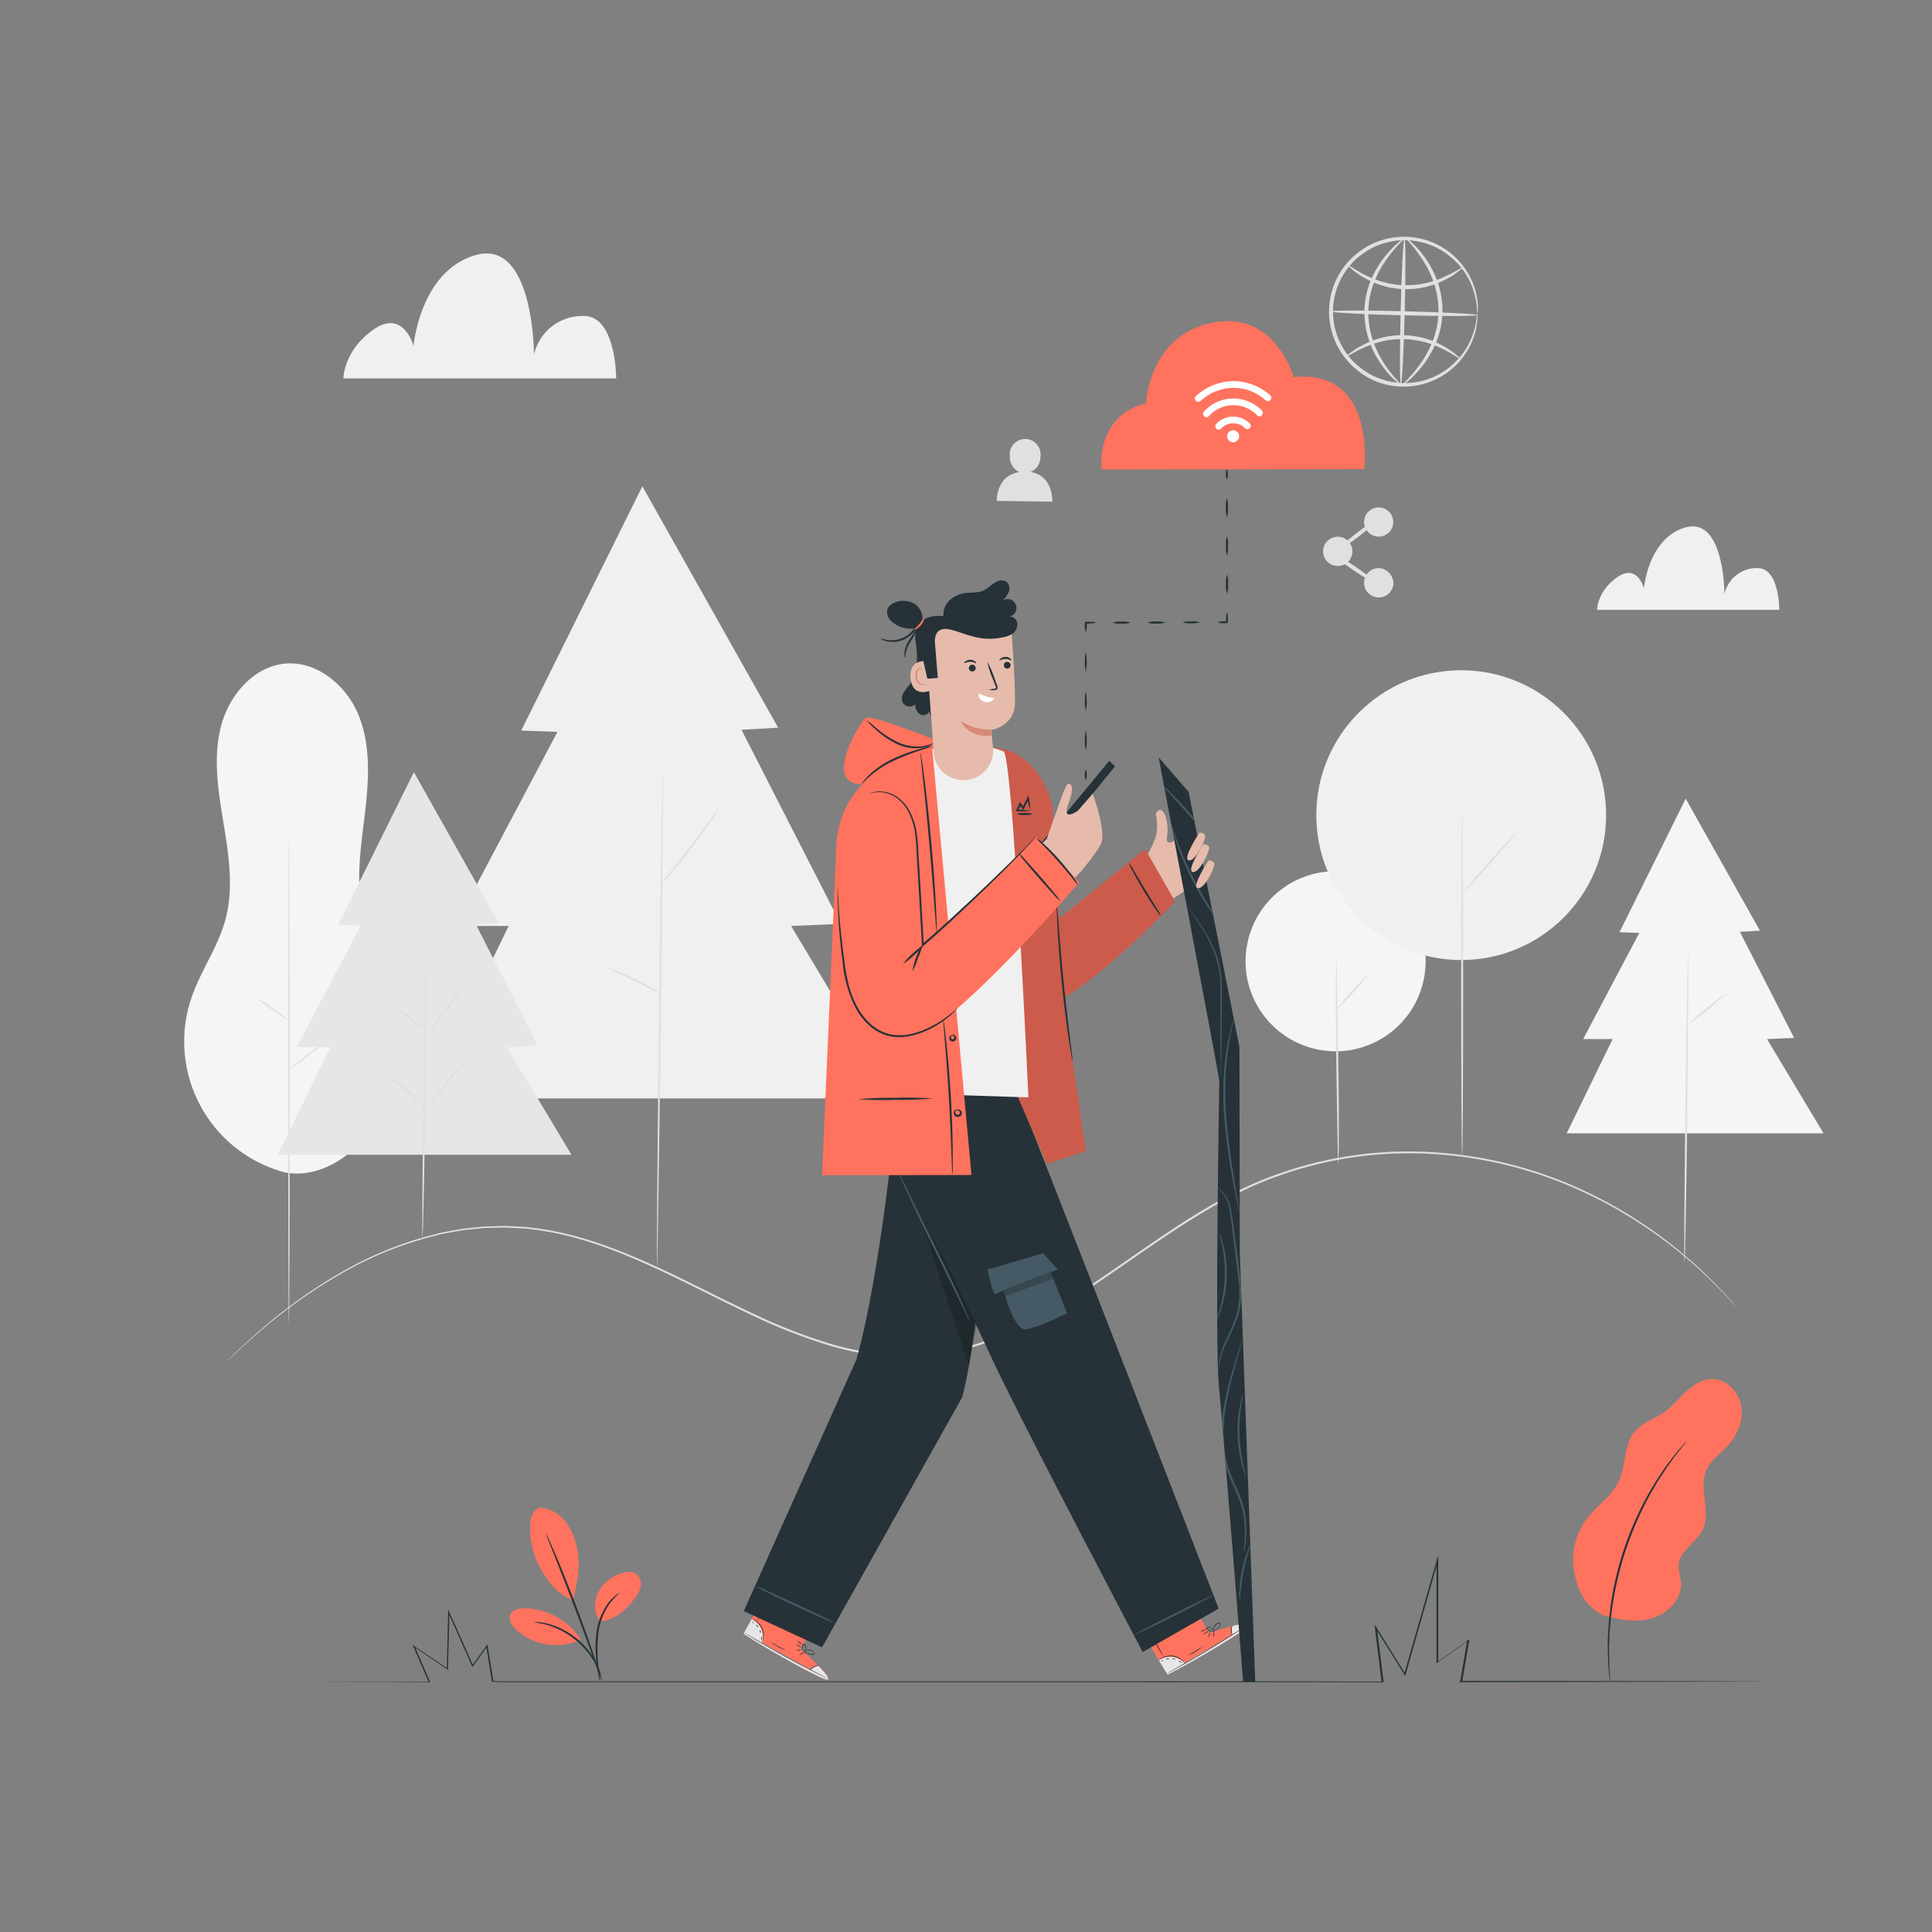 <svg xmlns="http://www.w3.org/2000/svg" xmlns:xlink="http://www.w3.org/1999/xlink" viewBox="0 0 500 500"><rect x="0" y="0" width="500" height="500" fill="#808080" stroke="none"/><defs><clipPath id="freepik--clip-path--inject-8"><path d="M299.85,196s15.69,82.8,15.7,83.6-1.2,68.51-.09,79.34,6.13,76.3,6.13,76.3h3.26l-4-111.4L320.77,271l-13.16-66.06Z" style="fill:none"></path></clipPath></defs><g id="freepik--background-complete--inject-8"><path d="M73.29,303.3a35.06,35.06,0,0,1-23.8-44.92c2.36-7,6.89-13.19,8.83-20.32,2.21-8.1.9-16.7-.47-25s-2.75-16.85-.68-25,8.58-15.78,17-16.35C81.9,171.2,89.07,177,92.32,184s3.26,15.2,2.5,23-2.23,15.49-1.77,23.26c.94,15.74,9.76,30.55,8.72,46.28-.54,8.19-3.71,13.43-9.13,19.59-4.68,5.32-12.46,8.81-19.35,7.18" style="fill:#f5f5f5"></path><path d="M74.78,342.46c-.12,0-.21-28.4-.21-63.43s.09-63.44.21-63.44S75,244,75,279,74.9,342.46,74.78,342.46Z" style="fill:#e0e0e0"></path><path d="M88.88,265.89c.07.09-3,2.62-6.88,5.64s-7.06,5.39-7.13,5.3,3-2.62,6.87-5.64S88.8,265.8,88.88,265.89Z" style="fill:#e0e0e0"></path><path d="M74.79,264.06a31.88,31.88,0,0,1-4.33-2.73,30.08,30.08,0,0,1-4.09-3.09A31.41,31.41,0,0,1,70.7,261,30.55,30.55,0,0,1,74.79,264.06Z" style="fill:#e0e0e0"></path><circle cx="345.66" cy="248.79" r="23.3" transform="translate(24.11 528.04) rotate(-76.72)" style="fill:#f5f5f5"></circle><path d="M346.27,301a2.19,2.19,0,0,1,0-.53c0-.41,0-.91-.05-1.52,0-1.4-.06-3.3-.1-5.61-.07-4.8-.18-11.31-.29-18.5s-.16-13.77-.13-18.5c0-2.37,0-4.29.06-5.61,0-.61,0-1.12.05-1.52a2.34,2.34,0,0,1,.05-.54,1.8,1.8,0,0,1,.05.54c0,.4,0,.91.05,1.52,0,1.4.06,3.3.1,5.61.08,4.8.18,11.31.29,18.5s.17,13.76.14,18.5c0,2.37,0,4.28-.07,5.61,0,.61,0,1.11-.05,1.52A1.69,1.69,0,0,1,346.27,301Z" style="fill:#e0e0e0"></path><path d="M354.58,251.63a79.72,79.72,0,0,1-8.63,9.61,79.72,79.72,0,0,1,8.63-9.61Z" style="fill:#e0e0e0"></path><polygon points="436.26 206.7 419.13 241.25 424.24 241.45 409.73 268.91 417.35 268.91 405.46 293.3 471.93 293.3 457.3 268.91 464.31 268.6 450.28 241.16 455.47 240.85 436.26 206.7" style="fill:#f5f5f5"></polygon><path d="M436.91,246.66c.14,0,0,17.94-.22,40.06s-.6,40.07-.74,40.07-.05-17.94.22-40.07S436.76,246.66,436.91,246.66Z" style="fill:#e0e0e0"></path><path d="M446.79,257a81.43,81.43,0,0,1-10.07,8.35A83.87,83.87,0,0,1,446.79,257Z" style="fill:#e0e0e0"></path><polygon points="166.24 125.85 134.9 189.06 144.26 189.41 117.71 239.64 131.65 239.64 109.9 284.27 231.5 284.27 204.73 239.64 217.56 239.09 191.9 188.88 201.38 188.32 166.24 125.85" style="fill:#f0f0f0"></polygon><path d="M171.54,199.17c.14,0-.09,28.87-.51,64.47s-.89,64.46-1,64.46.08-28.86.51-64.47S171.39,199.17,171.54,199.17Z" style="fill:#e0e0e0"></path><path d="M170.9,257.08a11.32,11.32,0,0,1-2-.9l-4.81-2.38-4.83-2.33a10.94,10.94,0,0,1-2-1.05,8.8,8.8,0,0,1,2.11.71c1.28.52,3,1.28,4.91,2.2s3.57,1.83,4.76,2.52A8.57,8.57,0,0,1,170.9,257.08Z" style="fill:#e0e0e0"></path><path d="M185.92,209.44a3.26,3.26,0,0,1-.46.85c-.32.52-.81,1.27-1.43,2.18-1.23,1.82-3,4.3-5.06,7s-4,5-5.45,6.67c-.72.83-1.32,1.49-1.75,1.93s-.67.69-.7.66a28.16,28.16,0,0,1,2.17-2.83c1.37-1.72,3.27-4.09,5.32-6.75s3.86-5.09,5.17-6.85A27.25,27.25,0,0,1,185.92,209.44Z" style="fill:#e0e0e0"></path><circle cx="378.16" cy="210.96" r="37.5" style="fill:#f0f0f0"></circle><path d="M378.41,299.14c-.15,0-.26-19.8-.26-44.21s.11-44.22.26-44.22.26,19.79.26,44.22S378.55,299.14,378.41,299.14Z" style="fill:#e0e0e0"></path><path d="M392.53,215.53c.11.09-2.92,3.64-6.76,7.91s-7,7.66-7.14,7.57a103.12,103.12,0,0,1,6.76-7.92A101,101,0,0,1,392.53,215.53Z" style="fill:#e0e0e0"></path><polygon points="107.11 199.83 87.52 239.34 93.37 239.56 76.78 270.96 85.49 270.96 71.9 298.85 147.9 298.85 131.17 270.96 139.18 270.61 123.15 239.23 129.07 238.88 107.11 199.83" style="fill:#e6e6e6"></polygon><path d="M110.42,245.66c.14,0,0,16.74-.29,37.37s-.66,37.36-.8,37.36,0-16.73.28-37.37S110.28,245.66,110.42,245.66Z" style="fill:#e0e0e0"></path><path d="M119.74,255.82a53.52,53.52,0,0,1-4.32,6,52.23,52.23,0,0,1-4.73,5.71,53.07,53.07,0,0,1,4.32-6A51.33,51.33,0,0,1,119.74,255.82Z" style="fill:#e0e0e0"></path><path d="M110.24,266.71a27.58,27.58,0,0,1-4.35-3.06,26.41,26.41,0,0,1-4-3.47,27.78,27.78,0,0,1,4.34,3.06A27.46,27.46,0,0,1,110.24,266.71Z" style="fill:#e0e0e0"></path><path d="M109.72,286.09a59.06,59.06,0,0,1-4.86-3.9c-2.66-2.17-4.88-3.85-4.8-4a26.35,26.35,0,0,1,5.13,3.57A27.17,27.17,0,0,1,109.72,286.09Z" style="fill:#e0e0e0"></path><path d="M120.55,274.11a60.28,60.28,0,0,1-4.74,6.3,58.21,58.21,0,0,1-5.14,6,60.28,60.28,0,0,1,4.74-6.3A58.08,58.08,0,0,1,120.55,274.11Z" style="fill:#e0e0e0"></path><path d="M266.7,122.16a4.22,4.22,0,0,0,2.55-3.87,4,4,0,1,0-7.9-.11,4.21,4.21,0,0,0,2.48,4c-6.08.86-5.86,7.46-5.86,7.46l14.36.19S272.72,123.12,266.7,122.16Z" style="fill:#e0e0e0"></path><path d="M350,142.67a3.79,3.79,0,1,1-3.79-3.77A3.79,3.79,0,0,1,350,142.67Z" style="fill:#e0e0e0"></path><circle cx="356.8" cy="135.1" r="3.78" style="fill:#e0e0e0"></circle><path d="M360.61,151.13a3.8,3.8,0,1,1-3.79-4.11A4,4,0,0,1,360.61,151.13Z" style="fill:#e0e0e0"></path><path d="M355.71,150.65c-.16.24-2.68-1.19-5.62-3.19s-5.2-3.82-5-4.06,2.67,1.2,5.62,3.2S355.87,150.41,355.71,150.65Z" style="fill:#e0e0e0"></path><path d="M356,134.83c.18.23-1.77,2-4.34,4s-4.8,3.43-5,3.2,1.76-2,4.33-4S355.84,134.61,356,134.83Z" style="fill:#e0e0e0"></path><path d="M382.37,81.11a4.71,4.71,0,0,1-.14-1.21,9.83,9.83,0,0,0-.16-1.44,14.72,14.72,0,0,0-.38-1.95,18.42,18.42,0,0,0-2-5A18.68,18.68,0,0,0,375,66.16a18.39,18.39,0,0,0-7.74-3.61,18.58,18.58,0,0,0-9.72.61,17,17,0,0,0-4.72,2.41,19.29,19.29,0,0,0-2.14,1.73,21.74,21.74,0,0,0-1.85,2.09,18.39,18.39,0,0,0-.53,21.79,20.61,20.61,0,0,0,1.75,2.18,19.59,19.59,0,0,0,2.05,1.83,17,17,0,0,0,4.6,2.64,18.5,18.5,0,0,0,17.58-2.15,18.84,18.84,0,0,0,4.91-5.12,18.29,18.29,0,0,0,2.26-4.9,15.6,15.6,0,0,0,.47-1.92,11.06,11.06,0,0,0,.23-1.44,4.68,4.68,0,0,1,.2-1.19,5.55,5.55,0,0,1,0,1.21,8.6,8.6,0,0,1-.13,1.47,13.74,13.74,0,0,1-.39,2,17.91,17.91,0,0,1-2.16,5.1,19.16,19.16,0,0,1-13.16,8.89,19.28,19.28,0,0,1-10.17-1A18.41,18.41,0,0,1,351.5,96a22.83,22.83,0,0,1-2.16-1.92,22,22,0,0,1-1.86-2.3,19.33,19.33,0,0,1,.56-23,20.73,20.73,0,0,1,2-2.2,21.33,21.33,0,0,1,2.25-1.82,18.25,18.25,0,0,1,5-2.5,19.36,19.36,0,0,1,10.21-.54,19.17,19.17,0,0,1,12.72,9.52,17.75,17.75,0,0,1,1.9,5.19,13,13,0,0,1,.3,2,8.68,8.68,0,0,1,.06,1.47A5.77,5.77,0,0,1,382.37,81.11Z" style="fill:#e0e0e0"></path><path d="M378.58,69.27c0,.06-.3.36-1,.85L376.4,71c-.24.17-.5.35-.78.53l-.93.49a21.4,21.4,0,0,1-11.14,2.8l-1.68-.07-1.62-.25c-.27,0-.53-.08-.79-.14l-.75-.2c-.5-.14-1-.25-1.46-.4a24.72,24.72,0,0,1-4.73-2.18c-2.53-1.53-3.77-2.93-3.67-3s1.48,1,4,2.38a28.63,28.63,0,0,0,4.65,1.9c.45.13.92.23,1.4.36l.73.18.75.11,1.55.23,1.6.06a23,23,0,0,0,10.79-2.42l.94-.41c.29-.15.55-.31.8-.45l1.29-.71C378.11,69.4,378.53,69.21,378.58,69.27Z" style="fill:#e0e0e0"></path><path d="M348.27,92.3s.3-.35,1-.84l1.22-.88c.24-.16.49-.35.77-.53l.94-.48a21.36,21.36,0,0,1,11.13-2.81l1.69.08,1.62.25.78.13.76.2c.5.14,1,.26,1.46.41A24.62,24.62,0,0,1,374.32,90c2.54,1.54,3.78,2.94,3.68,3s-1.48-1.06-4-2.38a28.59,28.59,0,0,0-4.65-1.91c-.45-.13-.93-.23-1.41-.35l-.72-.18-.76-.11-1.54-.23-1.61-.07a23.1,23.1,0,0,0-10.78,2.42l-.95.41c-.28.15-.55.32-.8.45l-1.29.72C348.73,92.18,348.31,92.36,348.27,92.3Z" style="fill:#e0e0e0"></path><path d="M382.35,81.55c0,.28-8.49.31-19,.06s-18.93-.7-18.92-1,8.49-.32,18.95-.06S382.36,81.26,382.35,81.55Z" style="fill:#e0e0e0"></path><path d="M362.54,99.57c-.29,0-.31-8.49-.06-18.95s.69-18.92,1-18.92.32,8.49.06,19S362.83,99.58,362.54,99.57Z" style="fill:#e0e0e0"></path><path d="M362.54,99.54c-.07.11-2.16-1.3-4.56-4.51a25.34,25.34,0,0,1-3.39-6.15,22.87,22.87,0,0,1-1.47-8.48A21.92,21.92,0,0,1,355,72a25.91,25.91,0,0,1,3.7-5.95c2.55-3.09,4.65-4.45,4.72-4.34s-1.8,1.67-4.14,4.79a28.15,28.15,0,0,0-3.4,5.89,21.74,21.74,0,0,0-1.75,8,23.16,23.16,0,0,0,1.32,8.13,27.35,27.35,0,0,0,3.09,6.06C360.77,97.83,362.65,99.43,362.54,99.54Z" style="fill:#e0e0e0"></path><path d="M363.89,61.71c.07-.11,2.15,1.3,4.56,4.51a25.6,25.6,0,0,1,3.39,6.14,22.76,22.76,0,0,1,1.46,8.49,21.64,21.64,0,0,1-1.91,8.4,26.34,26.34,0,0,1-3.7,6c-2.55,3.08-4.65,4.45-4.72,4.34s1.8-1.67,4.14-4.79a28.15,28.15,0,0,0,3.4-5.89,21.79,21.79,0,0,0,1.75-8,23.21,23.21,0,0,0-1.32-8.14,27,27,0,0,0-3.09-6C365.66,63.41,363.78,61.82,363.89,61.71Z" style="fill:#e0e0e0"></path><path d="M413.32,157.83h47.17s0-10.8-5.57-10.8a8.56,8.56,0,0,0-8.64,6.69s0-20.15-10.14-17.2c-9.6,2.8-10.69,15.7-10.69,15.7s-1.72-6.48-6.92-2.83S413.32,157.83,413.32,157.83Z" style="fill:#f0f0f0"></path><path d="M88.88,97.94h70.59s0-16.16-8.33-16.16a12.84,12.84,0,0,0-12.95,10s0-30.16-15.17-25.74c-14.37,4.19-16,23.5-16,23.5s-2.58-9.71-10.37-4.24S88.88,97.94,88.88,97.94Z" style="fill:#f0f0f0"></path><path d="M449.44,338.31s-.27-.27-.77-.81l-2.21-2.42c-2-2.05-4.94-5.13-9.08-8.7a118.9,118.9,0,0,0-16.06-11.71,112,112,0,0,0-10.93-5.89,107.54,107.54,0,0,0-44.31-10.3,100.43,100.43,0,0,0-35.91,6.09C318,308.93,306.58,316.49,295,324.46c-5.79,4-11.64,8.12-17.8,12a117.9,117.9,0,0,1-19.63,10.17,63.59,63.59,0,0,1-21.6,4.54,69.09,69.09,0,0,1-21.25-2.93,139.84,139.84,0,0,1-19.33-7.5c-6.14-2.85-12-5.87-17.84-8.73-11.56-5.7-22.88-10.72-34.17-12.95-1.4-.29-2.81-.49-4.2-.72l-2.08-.25a18.24,18.24,0,0,0-2.08-.18l-4.1-.22c-1.36,0-2.7.06-4,.08-.66,0-1.33,0-2,.08l-2,.2c-1.29.16-2.58.21-3.84.45l-3.72.67c-1.24.19-2.42.57-3.6.85a93.56,93.56,0,0,0-24.25,10.07,132.92,132.92,0,0,0-16.39,11.25c-4.24,3.44-7.39,6.29-9.48,8.26l-2.37,2.26-.82.76s.26-.28.78-.8l2.33-2.3c2.08-2,5.21-4.86,9.43-8.34a132.88,132.88,0,0,1,16.38-11.35,93.86,93.86,0,0,1,24.3-10.17c1.19-.28,2.37-.66,3.61-.86l3.75-.68c1.26-.24,2.56-.3,3.86-.46l2-.21c.66-.06,1.33-.05,2-.08,1.34,0,2.69-.11,4.06-.09l4.13.21a18.24,18.24,0,0,1,2.08.18l2.1.25c1.4.23,2.82.42,4.23.72,11.35,2.23,22.72,7.25,34.3,12.94,5.8,2.85,11.7,5.86,17.83,8.71a139,139,0,0,0,19.26,7.46A68.83,68.83,0,0,0,236,350.65a63.37,63.37,0,0,0,21.43-4.51A117.63,117.63,0,0,0,277,336c6.15-3.85,12-8,17.79-12,11.54-8,23-15.55,35.26-19.92a100.68,100.68,0,0,1,36.07-6.07,107.62,107.62,0,0,1,44.45,10.43,111,111,0,0,1,10.94,5.94,117,117,0,0,1,16,11.81c4.13,3.59,7,6.7,9,8.78l2.17,2.45C449.2,338,449.44,338.31,449.44,338.31Z" style="fill:#e0e0e0"></path></g><g id="freepik--Floor--inject-8"><path d="M456.12,435.19l-1.36,0-4,0-15.47.05-57.29.09h-.27l.1-.25c0-.12.09-.26.15-.4v0c.54-3.18,1.14-6.71,1.75-10.34l.31.2-7.95,5.64-.32.22v-.39c0-8.33,0-17.12,0-26.29l.44.06-8.38,29.42-.15.52-.28-.46-7.51-12,.44-.16c.54,4.38,1.13,9.18,1.72,14l0,.28h-.29c-24.12-.11-50.33,0-77.5-.05h-82l-37.09,0H129.45l-2-.11h-.16l0-.16c-.52-3.2-1-6.2-1.48-9.14l.36.09-3.71,5.14-.21.28-.14-.31c-2.15-4.88-4.19-9.48-6.14-13.9l.35-.07c-.14,5.25-.26,10.09-.38,14.7v.31l-.25-.18-8.67-5.9.23-.19,4,9.24.09.2h-.23c-13.54-.13-24.21-.07-31.49-.12l-8.32,0-2.13,0-.72,0,.72,0,2.13,0,8.32,0c7.28,0,18-.1,31.51,0l-.14.2c-1.23-2.82-2.52-5.78-4-9.22l-.22-.5.45.31,8.68,5.87-.27.14c.11-4.61.23-9.45.35-14.7l0-.82.33.75c2,4.41,4,9,6.17,13.88l-.34,0,3.71-5.14.29-.4.08.48c.48,2.95,1,5.94,1.49,9.14l-.19-.18,2,.11h31.69l37.09,0h82c27.18,0,53.38-.05,77.51.07l-.25.28c-.59-4.86-1.18-9.66-1.71-14l-.13-1.09.58.93,7.5,12-.43.06c2.93-10.22,5.74-20.07,8.41-29.41l.44-1.52v1.58c0,9.17,0,18,0,26.29l-.32-.17,8-5.62.39-.27-.08.46c-.62,3.62-1.23,7.15-1.78,10.34h0v0l-.15.4L378,435l57.29.08,15.47.05,4,0C455.66,435.17,456.12,435.19,456.12,435.19Z" style="fill:#263238"></path></g><g id="freepik--Plants--inject-8"><path d="M414.8,418c-4.46-2.4-6.26-5.79-7.31-10.75a17.76,17.76,0,0,1,3.3-14.36c2.58-3.34,6.4-5.77,8.17-9.61,1.89-4.09,1.21-9.28,4.08-12.74,2-2.38,5.17-3.33,7.7-5.11,2.06-1.45,3.67-3.45,5.51-5.17s4.1-3.24,6.62-3.34c3.8-.15,7.17,3.21,7.78,7s-1.07,7.62-3.68,10.4c-1.88,2-4.3,3.67-5.4,6.21-2.06,4.76,1.35,10.65-.91,15.32-1.65,3.41-6.05,5.46-6.26,9.24a26.46,26.46,0,0,0,.62,4.12c.47,4.34-3.18,8.29-7.35,9.55s-8.67.43-12.87-.73" style="fill:#FF725E"></path><path d="M436.45,373a2.94,2.94,0,0,1-.39.56c-.31.4-.72.9-1.21,1.54s-1.19,1.46-1.88,2.45-1.54,2.06-2.34,3.35l-1.31,2c-.45.69-.86,1.45-1.31,2.21-.94,1.52-1.79,3.22-2.71,5a91.69,91.69,0,0,0-4.89,12.06,93,93,0,0,0-3,12.66c-.27,2-.56,3.87-.67,5.65-.06.88-.16,1.74-.2,2.57s-.05,1.61-.08,2.37c-.09,1.51,0,2.88,0,4.09s.05,2.24.11,3.08.08,1.46.11,1.95a6,6,0,0,1,0,.69,2.86,2.86,0,0,1-.11-.68c-.05-.49-.12-1.14-.2-1.94s-.18-1.88-.2-3.09-.13-2.59-.07-4.11c0-.76,0-1.56.05-2.38s.12-1.69.17-2.59c.1-1.79.37-3.68.62-5.68A88.62,88.62,0,0,1,419.92,402a87.41,87.41,0,0,1,4.95-12.11c.94-1.78,1.81-3.48,2.76-5,.47-.76.89-1.52,1.35-2.21l1.34-2c.83-1.28,1.7-2.35,2.42-3.31s1.39-1.77,1.95-2.41l1.29-1.48A3.54,3.54,0,0,1,436.45,373Z" style="fill:#263238"></path><path d="M139.84,390.2a8.91,8.91,0,0,1,6.21,3.24,15.75,15.75,0,0,1,3.12,6.43c1.17,4.5.38,9.79-.94,14.25-4.84-1.78-7.8-7-9.13-9.73-2.1-4.32-3.28-13.42.74-14.19" style="fill:#FF725E"></path><path d="M155.18,419.62a7.65,7.65,0,0,1-.29-7.66A10.17,10.17,0,0,1,161,407.1a4.27,4.27,0,0,1,3.59.21,3.25,3.25,0,0,1,1.23,3.07,6.67,6.67,0,0,1-1.42,3.13c-2.39,3.18-5.29,5.82-9.26,6.11" style="fill:#FF725E"></path><path d="M155.22,435.06a3.85,3.85,0,0,1-.24-.95c-.12-.61-.27-1.51-.43-2.62a32.61,32.61,0,0,1-.23-8.77,16.47,16.47,0,0,1,3.29-8.12,10.77,10.77,0,0,1,1.91-1.87,2.86,2.86,0,0,1,.84-.51,23,23,0,0,0-2.46,2.61,17.23,17.23,0,0,0-3.06,8,37.7,37.7,0,0,0,.07,8.66A28.8,28.8,0,0,1,155.22,435.06Z" style="fill:#263238"></path><path d="M141.35,397a8.7,8.7,0,0,1,.72,1.45c.43.94,1,2.31,1.76,4,1.45,3.4,3.37,8.14,5.37,13.43s3.69,10.12,4.86,13.63c.58,1.76,1,3.19,1.34,4.18a8.43,8.43,0,0,1,.41,1.55,10.1,10.1,0,0,1-.61-1.49l-1.49-4.12c-1.25-3.48-3-8.29-5-13.57s-3.87-10-5.23-13.48c-.66-1.65-1.2-3-1.61-4.07A10.1,10.1,0,0,1,141.35,397Z" style="fill:#263238"></path><path d="M150.14,424a17.89,17.89,0,0,0-14.35-7.79c-1.44,0-3.15.33-3.71,1.65s.38,2.81,1.42,3.81a15.25,15.25,0,0,0,16.71,2.71" style="fill:#FF725E"></path><path d="M138.27,419.79a3.08,3.08,0,0,1,.94,0,7.28,7.28,0,0,1,1.08.14,11.7,11.7,0,0,1,1.43.29,18.67,18.67,0,0,1,3.56,1.3A22.23,22.23,0,0,1,149.2,424a22.51,22.51,0,0,1,3.25,3.33,19.15,19.15,0,0,1,2,3.23,11,11,0,0,1,.58,1.33,6.35,6.35,0,0,1,.35,1,3.37,3.37,0,0,1,.21.91c-.1,0-.47-1.25-1.47-3.12a21.32,21.32,0,0,0-2.05-3.09,21.15,21.15,0,0,0-7-5.69,20.65,20.65,0,0,0-3.45-1.37C139.59,420,138.26,419.89,138.27,419.79Z" style="fill:#263238"></path></g><g id="freepik--wifi-cloud--inject-8"><path d="M285.07,121.5l68-.1s3.2-26-18.27-23.8c0,0-4.83-17.45-21.2-14.06s-17,20.85-17,20.85S284.17,106.36,285.07,121.5Z" style="fill:#FF725E"></path><path d="M320.68,112.9a1.55,1.55,0,1,1-1.55-1.54A1.54,1.54,0,0,1,320.68,112.9Z" style="fill:#fff"></path><path d="M316,110.94a4.3,4.3,0,0,1,6.22-.12.87.87,0,0,0,1.23-1.23,6.05,6.05,0,0,0-8.68.12c-.77.82.46,2.05,1.23,1.23Z" style="fill:#fff"></path><path d="M310.72,103.76a12.71,12.71,0,0,1,8.3-3.38,12.29,12.29,0,0,1,8.5,3.2c.83.76,2.06-.47,1.24-1.24a14.19,14.19,0,0,0-9.75-3.7,14.57,14.57,0,0,0-9.53,3.89c-.84.74.39,2,1.24,1.23Z" style="fill:#fff"></path><path d="M312.82,107.74a8.52,8.52,0,0,1,12.53-.25c.78.8,2-.44,1.23-1.24a10.28,10.28,0,0,0-15,.26c-.75.83.48,2.06,1.24,1.23Z" style="fill:#fff"></path><path d="M317.52,124c-.14,0-.26-.56-.26-1.25s.11-1.25.26-1.25.26.56.26,1.25S317.66,124,317.52,124Z" style="fill:#263238"></path><path d="M317.53,133.86a6.18,6.18,0,0,1-.26-2.47,6,6,0,0,1,.26-2.47,6.14,6.14,0,0,1,.26,2.47A6,6,0,0,1,317.53,133.86Z" style="fill:#263238"></path><path d="M317.55,143.74a6,6,0,0,1-.27-2.47,6.18,6.18,0,0,1,.26-2.47,6.18,6.18,0,0,1,.26,2.47A6,6,0,0,1,317.55,143.74Z" style="fill:#263238"></path><path d="M317.56,153.63a6.21,6.21,0,0,1-.26-2.48,6.29,6.29,0,0,1,.25-2.47,5.88,5.88,0,0,1,.27,2.47A6.21,6.21,0,0,1,317.56,153.63Z" style="fill:#263238"></path><path d="M315.07,161.06a6.42,6.42,0,0,1,2.5-.27h0l-.26.26h0v-1c0-.3,0-.57.05-.79.05-.45.12-.73.19-.73s.14.28.18.73c0,.22.05.49.06.79l0,.47V161h0c-.11.12.26-.26-.26.26h0A6,6,0,0,1,315.07,161.06Z" style="fill:#263238"></path><path d="M306.06,161.09a5.25,5.25,0,0,1,2.25-.27,5,5,0,0,1,2.25.26,10.05,10.05,0,0,1-4.5,0Z" style="fill:#263238"></path><path d="M297,161.12a4.94,4.94,0,0,1,2.26-.27,5.25,5.25,0,0,1,2.25.25,4.92,4.92,0,0,1-2.25.27A5.28,5.28,0,0,1,297,161.12Z" style="fill:#263238"></path><path d="M288,161.14a5.16,5.16,0,0,1,2.25-.26,5.11,5.11,0,0,1,2.26.25,5.28,5.28,0,0,1-2.26.27A5,5,0,0,1,288,161.14Z" style="fill:#263238"></path><path d="M281,163.66a6.27,6.27,0,0,1-.26-2.5c.52-.52.15-.14.26-.26h1c.3,0,.57,0,.79.06.45,0,.73.11.73.18s-.28.13-.73.18c-.22,0-.49,0-.79.06l-.47,0H281c.11-.11-.26.26.25-.26A6.07,6.07,0,0,1,281,163.66Z" style="fill:#263238"></path><path d="M281,173.83a12.54,12.54,0,0,1,0-5.08,12.54,12.54,0,0,1,0,5.08Z" style="fill:#263238"></path><path d="M281,184a12.54,12.54,0,0,1,0-5.08,12.54,12.54,0,0,1,0,5.08Z" style="fill:#263238"></path><path d="M281,194.17a12.54,12.54,0,0,1,0-5.08,12.54,12.54,0,0,1,0,5.08Z" style="fill:#263238"></path><path d="M281,201.75c-.14,0-.26-.56-.26-1.25s.12-1.25.26-1.25.26.56.26,1.25S281.17,201.75,281,201.75Z" style="fill:#263238"></path></g><g id="freepik--Character--inject-8"><path d="M207.2,426.77l3.74-6.93L198,412.75l-5.58,10.08.77.49c3.46,2.16,17.75,10.72,20.53,11.3C216.83,435.27,207.2,426.77,207.2,426.77Z" style="fill:#FF725E"></path><path d="M197.17,425.3a5.19,5.19,0,0,0-.14-3.66,5,5,0,0,0-2.51-2.6l-2,3.61Z" style="fill:#e6e6e6"></path><path d="M211.8,431.12s3.24,3.22,2.41,3.59-15.59-7.73-21.79-11.88l.18-.28,17.14,9.61S211,430.74,211.8,431.12Z" style="fill:#e6e6e6"></path><path d="M192.4,422.43l.21.15.62.39,2.29,1.39c1.95,1.16,4.66,2.73,7.69,4.4s5.8,3.11,7.83,4.13c.94.48,1.75.87,2.4,1.2l.66.31.23.1s-.07-.05-.22-.13l-.64-.34-2.38-1.25c-2-1-4.77-2.51-7.8-4.18s-5.74-3.22-7.7-4.35l-2.33-1.34-.63-.36Z" style="fill:#263238"></path><path d="M209.63,432.35a6.3,6.3,0,0,1,1.05-.88A6.58,6.58,0,0,1,212,431a2,2,0,0,0-1.39.31A1.94,1.94,0,0,0,209.63,432.35Z" style="fill:#263238"></path><path d="M206.87,428.32c0,.05.33-.07.68-.27s.62-.38.6-.43a1.6,1.6,0,0,0-.68.27C207.12,428.09,206.85,428.28,206.87,428.32Z" style="fill:#263238"></path><path d="M206.13,427.2a1.25,1.25,0,0,0,.62-.06c.34-.08.6-.18.59-.23a1.29,1.29,0,0,0-.63.06C206.38,427.05,206.12,427.15,206.13,427.2Z" style="fill:#263238"></path><path d="M206.14,425.61s.26.25.63.46a1.78,1.78,0,0,0,.71.3s-.26-.25-.63-.46A1.78,1.78,0,0,0,206.14,425.61Z" style="fill:#263238"></path><path d="M206.38,424.63a1.59,1.59,0,0,0,.64.63,1.48,1.48,0,0,0,.83.32c0-.05-.34-.21-.74-.47S206.42,424.59,206.38,424.63Z" style="fill:#263238"></path><path d="M207.93,427.44a3,3,0,0,0,.84.45,5.65,5.65,0,0,0,1,.29,2.86,2.86,0,0,0,.62.07.54.54,0,0,0,.35-.15.37.37,0,0,0,.05-.4,1.74,1.74,0,0,0-2.7-.18c-.11.12-.16.2-.15.21a2.86,2.86,0,0,1,.77-.5,1.68,1.68,0,0,1,1-.07,1.49,1.49,0,0,1,1,.61c.07.17-.06.3-.26.3a2.75,2.75,0,0,1-.57-.05,7.29,7.29,0,0,1-1-.25C208.26,427.58,208,427.41,207.93,427.44Z" style="fill:#263238"></path><path d="M208.12,427.6a1,1,0,0,0,.42-.53,1.51,1.51,0,0,0,.1-.73.93.93,0,0,0-.46-.8.37.37,0,0,0-.46.24,1,1,0,0,0-.07.45,2.92,2.92,0,0,0,.12.72,1.34,1.34,0,0,0,.29.59,6.12,6.12,0,0,0-.17-.62,3.49,3.49,0,0,1-.07-.69c0-.24.08-.6.31-.52s.31.41.35.65a1.6,1.6,0,0,1-.06.67A3.29,3.29,0,0,1,208.12,427.6Z" style="fill:#263238"></path><path d="M194.61,419s.39.17.93.56a4.75,4.75,0,0,1,1.62,2,4.8,4.8,0,0,1,.29,2.56c-.11.66-.29,1-.26,1s.06-.08.14-.26a3.54,3.54,0,0,0,.24-.77,4.52,4.52,0,0,0-.25-2.65,4.63,4.63,0,0,0-1.7-2,5,5,0,0,0-.72-.37A.8.8,0,0,0,194.61,419Z" style="fill:#263238"></path><path d="M198.9,414.39a28.74,28.74,0,0,0-1.57,2.6,28,28,0,0,0-1.41,2.68,27.65,27.65,0,0,0,1.57-2.59A24,24,0,0,0,198.9,414.39Z" style="fill:#263238"></path><path d="M199.49,424.93a8,8,0,0,0,1.78,1.23,7.84,7.84,0,0,0,2,.88s-.85-.46-1.88-1S199.52,424.89,199.49,424.93Z" style="fill:#263238"></path><path d="M197,423.54s0,.21,0,.45-.06.44,0,.46.18-.16.2-.44S197,423.52,197,423.54Z" style="fill:#263238"></path><path d="M196.65,421.82c-.05,0,0,.2,0,.41s.15.36.2.35,0-.19,0-.4S196.7,421.81,196.65,421.82Z" style="fill:#263238"></path><path d="M195.58,420.53c0,.05.16.14.31.31s.24.35.29.34,0-.25-.15-.46S195.59,420.48,195.58,420.53Z" style="fill:#263238"></path><path d="M194.75,419.74s0,.14.09.24.18.16.22.12,0-.14-.09-.24S194.79,419.71,194.75,419.74Z" style="fill:#263238"></path><path d="M192.49,416.94l20.25,9.4L249,361.63c4.73-17.07,9.29-77.16,9.29-77.16l-26.25,2s-4.05,43.14-10.4,65.37Z" style="fill:#263238"></path><path d="M215.93,420a20.37,20.37,0,0,1-3.09-1.23c-1.87-.82-4.45-2-7.29-3.31s-5.38-2.53-7.22-3.44a20.34,20.34,0,0,1-2.93-1.57,22,22,0,0,1,3.08,1.23c1.88.82,4.46,2,7.29,3.31s5.4,2.54,7.23,3.45A21.07,21.07,0,0,1,215.93,420Z" style="fill:#455a64"></path><polygon points="234.53 304.15 250.79 353.48 252.85 342.54 234.53 304.15" style="opacity:0.2"></polygon><path d="M313,422.6l-4.12-6.71-12.63,7.63,5.92,9.89.81-.43c3.61-1.91,18.18-10,20.08-12.09C325.14,418.54,313,422.6,313,422.6Z" style="fill:#FF725E"></path><path d="M306.65,430.54a5.13,5.13,0,0,0-3.24-1.72,5,5,0,0,0-3.5.87l2.13,3.53Z" style="fill:#e6e6e6"></path><path d="M319,420.8s4.42-1.18,4.32-.28-14.51,9.6-21.21,12.89l-.15-.3,16.91-10S318.31,421.28,319,420.8Z" style="fill:#e6e6e6"></path><path d="M301.78,433.22l.23-.1c.19-.11.41-.22.65-.34l2.35-1.29c2-1.1,4.7-2.66,7.66-4.44s5.61-3.46,7.51-4.7l2.24-1.48.6-.41.2-.15a.75.75,0,0,0-.22.12l-.62.38-2.27,1.44c-1.92,1.21-4.57,2.86-7.53,4.65s-5.67,3.35-7.63,4.48l-2.33,1.34-.63.36Z" style="fill:#263238"></path><path d="M319,423.3a3.92,3.92,0,0,1,0-2.7,2,2,0,0,0-.43,1.35A2,2,0,0,0,319,423.3Z" style="fill:#263238"></path><path d="M314.14,423.66a1.58,1.58,0,0,0,.1-.72c0-.41,0-.73-.07-.73a1.51,1.51,0,0,0-.11.72A1.49,1.49,0,0,0,314.14,423.66Z" style="fill:#263238"></path><path d="M312.79,423.74s.16-.24.26-.57a1.27,1.27,0,0,0,.1-.62s-.17.24-.27.57S312.74,423.72,312.79,423.74Z" style="fill:#263238"></path><path d="M311.42,422.93c0,.05.34-.09.71-.31s.64-.42.62-.47a1.77,1.77,0,0,0-.71.32C311.67,422.68,311.4,422.89,311.42,422.93Z" style="fill:#263238"></path><path d="M310.69,422.23a1.55,1.55,0,0,0,.87-.23c.44-.23.73-.53.69-.56a5,5,0,0,0-.77.4A5.14,5.14,0,0,0,310.69,422.23Z" style="fill:#263238"></path><path d="M313.9,422.3a2.71,2.71,0,0,0,.81-.49,6.13,6.13,0,0,0,.75-.72,3,3,0,0,0,.37-.5.51.51,0,0,0,.05-.37.38.38,0,0,0-.32-.25,1.74,1.74,0,0,0-1.58,1.54,1.76,1.76,0,0,0,.06.7.61.61,0,0,0,.11.24,3.09,3.09,0,0,1,0-.92,1.71,1.71,0,0,1,.42-.87,1.49,1.49,0,0,1,1-.52c.19,0,.23.2.14.38a2.94,2.94,0,0,1-.34.47,7,7,0,0,1-.7.72C314.19,422.09,313.88,422.28,313.9,422.3Z" style="fill:#263238"></path><path d="M314.13,422.21s0-.27-.24-.62a1.64,1.64,0,0,0-.58-.46,1,1,0,0,0-.93,0,.38.38,0,0,0,0,.52.93.93,0,0,0,.36.28,2.48,2.48,0,0,0,.67.26,1.35,1.35,0,0,0,.67.05s-.25-.05-.63-.17a3.06,3.06,0,0,1-.63-.28c-.22-.1-.48-.37-.3-.53a.84.84,0,0,1,.74,0,1.45,1.45,0,0,1,.55.38A3.67,3.67,0,0,1,314.13,422.21Z" style="fill:#263238"></path><path d="M300,429.61s.34-.25.95-.53a4.79,4.79,0,0,1,2.55-.39,4.84,4.84,0,0,1,2.35,1c.52.43.76.78.79.76s0-.1-.16-.26a3.85,3.85,0,0,0-.55-.59,4.44,4.44,0,0,0-5-.66,3.66,3.66,0,0,0-.69.43C300,429.53,299.94,429.6,300,429.61Z" style="fill:#263238"></path><path d="M298.09,423.57a50.05,50.05,0,0,0,3.06,5.23,22,22,0,0,0-1.45-2.66A25.55,25.55,0,0,0,298.09,423.57Z" style="fill:#263238"></path><path d="M307.5,428.35a8.75,8.75,0,0,0,1.95-.93,8.92,8.92,0,0,0,1.76-1.26s-.83.5-1.85,1.11S307.47,428.3,307.5,428.35Z" style="fill:#263238"></path><path d="M305,429.84c0,.05.17.13.37.27s.35.28.39.25-.06-.24-.29-.4S305,429.79,305,429.84Z" style="fill:#263238"></path><path d="M303.38,429.24c0,.05.15.13.36.19s.39.05.41,0-.15-.13-.36-.19S303.4,429.19,303.38,429.24Z" style="fill:#263238"></path><path d="M301.73,429.52s.2-.07.43-.12.41,0,.43-.07-.19-.16-.47-.1S301.69,429.49,301.73,429.52Z" style="fill:#263238"></path><path d="M300.63,429.84c0,.05.12.07.25.05s.22-.08.22-.13-.12-.07-.25-.05S300.62,429.79,300.63,429.84Z" style="fill:#263238"></path><path d="M220.09,260.29c-.49,0-5.86,15.92-.69,26.47.52,1.06,4.57,6.87,4.57,6.87,14.31,16.89,28.81,49.63,32.85,58.23,8.31,17.65,38.91,75.69,38.91,75.69l19.66-11.25-28.74-73.9-26.09-66.69Z" style="fill:#263238"></path><path d="M255.54,328.56s1.39,6.73,2.11,6.33c2.05-1.1,16.12-6.35,16.12-6.35l-3.8-4.21Z" style="fill:#455a64"></path><path d="M259.7,333.79s2.63,10.83,6,10.23,10.47-4.14,10.47-4.14l-4.27-10.69Z" style="fill:#455a64"></path><polygon points="259.69 333.79 271.92 329.19 272.61 330.91 260.16 335.47 259.69 333.79" style="opacity:0.2"></polygon><path d="M232.62,303.5a11.26,11.26,0,0,1,.78,1.49c.51,1,1.17,2.43,2,4.1,1.74,3.53,4.06,8.26,6.63,13.49s4.92,10.06,6.5,13.57c.8,1.76,1.42,3.18,1.84,4.18a12.17,12.17,0,0,1,.6,1.56,9.24,9.24,0,0,1-.79-1.48c-.5-1.05-1.17-2.43-2-4.1-1.74-3.53-4.06-8.26-6.63-13.5s-4.91-10.06-6.5-13.57c-.79-1.75-1.42-3.18-1.84-4.17A9.08,9.08,0,0,1,232.62,303.5Z" style="fill:#455a64"></path><path d="M313.92,412.86c.06.13-4.47,2.54-10.14,5.38s-10.3,5-10.37,4.91,4.48-2.53,10.14-5.37S313.86,412.73,313.92,412.86Z" style="fill:#455a64"></path><path d="M242.48,191.66s-17-6.81-18.43-5.85-10.54,15.86-2.11,17.09,21.47-9.15,21.47-9.15Z" style="fill:#FF725E"></path><path d="M241.8,192.21a2.3,2.3,0,0,1-.65.46,7.18,7.18,0,0,1-2,.76,11.38,11.38,0,0,1-7-.87,22.42,22.42,0,0,1-5.84-4.06,13.27,13.27,0,0,1-2.05-2.1,19.79,19.79,0,0,1,2.29,1.82,26,26,0,0,0,5.81,3.86,11.83,11.83,0,0,0,6.75,1A17.47,17.47,0,0,0,241.8,192.21Z" style="fill:#263238"></path><path d="M294.83,225.36l1.45-3a28.85,28.85,0,0,0,2.54-5,8.3,8.3,0,0,0,.59-2.74,12.44,12.44,0,0,0-.19-3.48c-.31-1,.79-1.9,1.57-1.31s1.71,3.39,1.24,6.82,3.51-.29,5-1.62l3.71,12.76-9.26,6.21Z" style="fill:#e6bbac"></path><path d="M256.83,193.51c-1.08,0-2.36,7.81-3.44,21.83-1.23,15.91-1.13,32,3.28,42.07a8.76,8.76,0,0,0,4.62,4.89c11.39,4.7,42.81-29,42.81-29l-7.73-13.57-22.13,17.87s-2.21-18.08-1.78-26.41C272.78,204.88,266.46,193.58,256.83,193.51Z" style="fill:#FF725E"></path><g style="opacity:0.2"><path d="M256.83,193.51c-1.08,0-2.36,7.81-3.44,21.83-1.23,15.91-1.13,32,3.28,42.07a8.76,8.76,0,0,0,4.62,4.89c11.39,4.7,42.81-29,42.81-29l-7.73-13.57-22.13,17.87s-2.21-18.08-1.78-26.41C272.78,204.88,266.46,193.58,256.83,193.51Z"></path></g><polygon points="270.92 301.22 281.02 297.86 266.82 201.75 261.2 278.74 270.92 301.22" style="fill:#FF725E"></polygon><polygon points="270.92 301.22 281.02 297.86 266.82 201.75 261.2 278.74 270.92 301.22" style="opacity:0.2"></polygon><path d="M277.56,274.41a8.79,8.79,0,0,1-.33-1.56c-.18-1-.41-2.47-.69-4.29-.54-3.62-1.2-8.64-1.76-14.21s-.9-10.62-1.1-14.28c-.09-1.83-.15-3.31-.18-4.34a8.5,8.5,0,0,1,0-1.59,10.45,10.45,0,0,1,.19,1.58c.09,1.11.21,2.57.35,4.32.29,3.66.69,8.7,1.25,14.26s1.16,10.58,1.61,14.21c.21,1.75.39,3.2.52,4.31A9.75,9.75,0,0,1,277.56,274.41Z" style="fill:#263238"></path><path d="M300.46,237.1a10.28,10.28,0,0,1-1.45-1.87c-.84-1.21-1.94-2.9-3.09-4.82s-2.13-3.69-2.8-5a9.83,9.83,0,0,1-1-2.17,12.66,12.66,0,0,1,1.29,2c.85,1.43,1.84,3.08,2.92,4.91l3,4.89A11.7,11.7,0,0,1,300.46,237.1Z" style="fill:#263238"></path><path d="M266.66,209.84a21.1,21.1,0,0,1-3.44.11h-.35l.15-.32c.24-.55.51-1.11.77-1.7l.19-.4.26.37.64.92.14.2-.45,0,1.28-2.57.32-.64.11.7a19.94,19.94,0,0,1,.38,3.3,29.52,29.52,0,0,1-.83-3.22l.43.06-1.22,2.6-.2.4-.25-.37-.14-.19c-.21-.32-.43-.63-.63-.93l.44,0c-.29.58-.56,1.14-.83,1.67l-.2-.33A34.25,34.25,0,0,1,266.66,209.84Z" style="fill:#263238"></path><path d="M267.09,210.66c0,.14-.87.26-1.94.26s-1.93-.12-1.93-.26.87-.27,1.93-.27S267.09,210.51,267.09,210.66Z" style="fill:#263238"></path><path d="M235.83,195.51s-10.05,4.6-15,12.15-2.41,74.82-2.41,74.82L266.15,284s-4-88.58-6.44-89.54C253.58,192,246,192,235.83,195.51Z" style="fill:#f0f0f0"></path><path d="M216.4,219.74c-.05,2.28-3.66,84.41-3.66,84.41l38.68-.06L241.25,193.61S216.9,197.56,216.4,219.74Z" style="fill:#FF725E"></path><path d="M241.38,284.29a90.59,90.59,0,0,1-9.62.35,87.27,87.27,0,0,1-9.63-.17,90.4,90.4,0,0,1,9.62-.35A90.34,90.34,0,0,1,241.38,284.29Z" style="fill:#263238"></path><path d="M246.48,303.85a11.1,11.1,0,0,1-.12-1.56c0-1.1-.09-2.54-.15-4.27-.13-3.6-.33-8.58-.65-14.07s-.71-10.45-1-14.05c-.14-1.72-.26-3.15-.34-4.25a8.44,8.44,0,0,1-.07-1.57,8.73,8.73,0,0,1,.27,1.55c.14,1,.31,2.45.5,4.24.39,3.59.83,8.55,1.16,14.05s.46,10.48.49,14.09c0,1.81,0,3.27,0,4.27A8.18,8.18,0,0,1,246.48,303.85Z" style="fill:#263238"></path><path d="M247.45,287.36c-.07,0,.23-.39.8-.18a.94.94,0,0,1,0,1.8,1,1,0,0,1-1.2-.28,1.07,1.07,0,0,1-.15-1c.18-.55.61-.61.61-.55s-.22.24-.25.63a.58.58,0,0,0,.8.68.53.53,0,0,0,.38-.49.67.67,0,0,0-.32-.49C247.76,287.29,247.49,287.43,247.45,287.36Z" style="fill:#263238"></path><path d="M246.35,267.91c0,.07-.19.18-.23.49s.14.68.56.54a.44.44,0,0,0,.15-.77c-.22-.22-.46-.19-.48-.26s.26-.28.69,0a.84.84,0,0,1-.2,1.56.84.84,0,0,1-1.07-1.16C246,267.83,246.36,267.84,246.35,267.91Z" style="fill:#263238"></path><path d="M242.42,241.59a2.25,2.25,0,0,1-.07-.48c0-.37-.08-.82-.13-1.36-.09-1.27-.22-3-.38-5-.31-4.25-.77-10.11-1.35-16.59s-1.17-12.32-1.62-16.56c-.21-2-.39-3.75-.52-5,0-.54-.09-1-.12-1.37a1.76,1.76,0,0,1,0-.48,1.46,1.46,0,0,1,.11.47c.06.37.14.81.22,1.35.18,1.18.42,2.89.69,5,.54,4.23,1.19,10.08,1.77,16.56s1,12.35,1.2,16.6c.11,2.13.18,3.85.21,5.05,0,.54,0,1,0,1.37A1.52,1.52,0,0,1,242.42,241.59Z" style="fill:#263238"></path><path d="M241.48,193a20.06,20.06,0,0,1-2.93,1.07,64.48,64.48,0,0,0-7,2.69,27.64,27.64,0,0,0-6.29,4c-1.44,1.26-2.18,2.2-2.25,2.14s.13-.28.46-.71a13.68,13.68,0,0,1,1.55-1.7,23.67,23.67,0,0,1,6.3-4.2,46.77,46.77,0,0,1,7.12-2.57A17.09,17.09,0,0,1,241.48,193Z" style="fill:#263238"></path><polygon points="269.52 218.12 287.08 196.9 288.57 198.32 271.2 219.7 269.52 218.12" style="fill:#263238"></polygon><path d="M270.92,217s2.77-7.84,3.39-9.52,1.68-4.58,2.1-4.65,2,.12.1,5.12,2.45,1.85,2.45,1.85l3.82-4.37s3.83,10.2,2,13.3a53.34,53.34,0,0,1-5.24,7Z" style="fill:#e6bbac"></path><polygon points="280.1 225.11 274.63 231.06 266.87 221.14 270.92 217.03 280.1 225.11" style="fill:#e6bbac"></polygon><path d="M225.43,201.82c-1.14.28-8.57,7.47-8.68,22.84-.09,12.21.85,39.34,9.19,43.37,3.78,1.83,9.51,1.79,14.49-1.42,14-9.08,38.89-38.31,38.89-38.31L268.2,216.45s-28.89,29.39-30.12,28.31c-1.86-1.62-1.57-16.88-3.15-30.76C233.81,204.14,232.49,200.06,225.43,201.82Z" style="fill:#FF725E"></path><path d="M247.83,260.93a3,3,0,0,1-.42.48,17.45,17.45,0,0,1-1.33,1.28,26.05,26.05,0,0,1-5.65,3.74A22.28,22.28,0,0,1,236,268a13.5,13.5,0,0,1-5.41.24,11.76,11.76,0,0,1-5.36-2.62,16.58,16.58,0,0,1-3.95-5.05,32.65,32.65,0,0,1-3.23-11.85c-.49-3.74-.84-7.13-1-10s-.28-5.15-.3-6.75c0-.8,0-1.42,0-1.84a2.89,2.89,0,0,1,0-.64,3,3,0,0,1,.07.64q0,.7.09,1.83c.08,1.6.2,3.9.46,6.73s.64,6.21,1.15,9.94a52.71,52.71,0,0,0,1,5.8,26.29,26.29,0,0,0,2.21,5.88,16.3,16.3,0,0,0,3.82,4.9,11.17,11.17,0,0,0,5.12,2.53,13,13,0,0,0,5.22-.18,21.52,21.52,0,0,0,4.35-1.53,27.47,27.47,0,0,0,5.68-3.56C247.18,261.54,247.79,260.89,247.83,260.93Z" style="fill:#263238"></path><path d="M268.2,216.45a5.79,5.79,0,0,1-.52.63c-.36.39-.88,1-1.58,1.73-1.38,1.49-3.43,3.6-6,6.19s-5.73,5.63-9.27,9l-5.61,5.24c-2,1.79-4,3.68-6.23,5.5l-.38.31,0-.51c-.07-1.08-.14-2.23-.2-3.39-.35-6.07-.68-11.85-1-17.12-.18-2.63-.21-5.14-.47-7.45a18.34,18.34,0,0,0-1.69-6.19,10.44,10.44,0,0,0-3.37-4,8.14,8.14,0,0,0-3.72-1.35,7.2,7.2,0,0,0-3.36.49,3.31,3.31,0,0,1,.82-.38,6.31,6.31,0,0,1,2.56-.31,8.2,8.2,0,0,1,3.86,1.31,10.62,10.62,0,0,1,3.54,4.08,18.45,18.45,0,0,1,1.79,6.31c.28,2.34.33,4.85.51,7.48.32,5.26.66,11,1,17.12.06,1.16.13,2.31.19,3.39l-.41-.2c4.33-3.61,8.25-7.36,11.83-10.66s6.72-6.35,9.34-8.9,4.71-4.62,6.13-6.07L267.6,217A5.23,5.23,0,0,1,268.2,216.45Z" style="fill:#263238"></path><path d="M274.41,233.21a10.75,10.75,0,0,1-1.72-1.7c-1-1.09-2.38-2.62-3.87-4.33s-2.82-3.28-3.76-4.44a10.46,10.46,0,0,1-1.44-1.94,11.17,11.17,0,0,1,1.71,1.69c1,1.1,2.39,2.63,3.88,4.35s2.82,3.28,3.76,4.44A11.06,11.06,0,0,1,274.41,233.21Z" style="fill:#263238"></path><path d="M236.17,251.4a17,17,0,0,1,2.65-7.06,20.46,20.46,0,0,1-1.23,3.57A20.19,20.19,0,0,1,236.17,251.4Z" style="fill:#263238"></path><path d="M233.67,249.44a27.84,27.84,0,0,1,5.59-5.1,13.66,13.66,0,0,1-2.62,2.74A14.2,14.2,0,0,1,233.67,249.44Z" style="fill:#263238"></path><path d="M279,229a12.7,12.7,0,0,1-1.56-1.81c-.93-1.15-2.22-2.71-3.71-4.39s-2.9-3.14-3.93-4.19a12.84,12.84,0,0,1-1.62-1.76,9.34,9.34,0,0,1,1.88,1.49,55.55,55.55,0,0,1,4.05,4.12,53.56,53.56,0,0,1,3.62,4.5A9.36,9.36,0,0,1,279,229Z" style="fill:#263238"></path><g style="clip-path:url(#freepik--clip-path--inject-8)"><path d="M299.85,196s15.69,82.8,15.7,83.6-1.2,68.51-.09,79.34,6.26,76.3,6.26,76.3H325l-4.13-111.4L320.77,271l-13.16-66.06Z" style="fill:#263238"></path><path d="M321.67,360.92c.08,0-.19,1.19-.47,3.11a42.16,42.16,0,0,0-.41,7.53,41.49,41.49,0,0,0,1,7.49c.42,1.89.78,3,.7,3.06a2.67,2.67,0,0,1-.35-.77,22.74,22.74,0,0,1-.71-2.21,33.78,33.78,0,0,1-1.14-7.55,34.58,34.58,0,0,1,.56-7.61c.19-1,.38-1.73.54-2.25S321.63,360.91,321.67,360.92Z" style="fill:#455a64"></path><path d="M304.28,233.53a6.32,6.32,0,0,1-1.61-1.7,32.72,32.72,0,0,1-2.9-4.81c-1-1.94-1.91-3.71-2.53-5a10.48,10.48,0,0,1-.91-2.14,10.84,10.84,0,0,1,1.24,2c.7,1.25,1.65,3,2.66,4.93a53.26,53.26,0,0,0,2.74,4.84C303.76,232.81,304.34,233.48,304.28,233.53Z" style="fill:#263238"></path><path d="M306.75,233.91a2,2,0,0,1,.32.35l.85,1.09c.72,1,1.76,2.33,2.94,4.12a38.15,38.15,0,0,1,3.57,6.61,24.67,24.67,0,0,1,1.8,9c0,6.52-.06,12.4-.11,16.67-.05,2.07-.08,3.78-.11,5,0,.55,0,1-.05,1.38a1.58,1.58,0,0,1-.06.48,1.87,1.87,0,0,1,0-.48c0-.38,0-.83,0-1.38,0-1.27,0-3-.06-5,0-4.34,0-10.19,0-16.66a24.83,24.83,0,0,0-1.72-8.87,40.42,40.42,0,0,0-3.44-6.59c-1.14-1.8-2.13-3.22-2.8-4.2A13.34,13.34,0,0,1,306.75,233.91Z" style="fill:#455a64"></path><path d="M320.72,313.47a1.57,1.57,0,0,1-.15-.49c-.08-.39-.19-.86-.32-1.43-.26-1.25-.63-3.05-1.05-5.29a151.74,151.74,0,0,1-2.4-17.64,74.3,74.3,0,0,1,.75-17.79,48.31,48.31,0,0,1,1.19-5.27c.16-.62.33-1.09.43-1.41a2.39,2.39,0,0,1,.19-.47,15.53,15.53,0,0,1-.43,1.93c-.29,1.23-.67,3-1,5.28a81.58,81.58,0,0,0-.59,17.69c.47,6.92,1.5,13.13,2.24,17.61.37,2.19.67,4,.89,5.32.09.58.17,1.06.23,1.45A2,2,0,0,1,320.72,313.47Z" style="fill:#455a64"></path><path d="M315.45,354.17a2.22,2.22,0,0,1,0-.5,9.46,9.46,0,0,1,.09-1.44,19.39,19.39,0,0,1,1.55-5.05,63.37,63.37,0,0,0,3-7.17,23.92,23.92,0,0,0,.36-9.39c-.42-3.35-.82-6.55-1.18-9.47s-.63-5.56-1-7.72a9.57,9.57,0,0,0-1.95-4.74,7.74,7.74,0,0,0-1.47-1.2,2.78,2.78,0,0,1,.47.19,4.76,4.76,0,0,1,1.15.87,9.47,9.47,0,0,1,2.16,4.8c.42,2.21.7,4.83,1.11,7.74s.83,6.1,1.23,9.48a23.74,23.74,0,0,1-.42,9.57,57.31,57.31,0,0,1-3.08,7.19,21.12,21.12,0,0,0-1.69,4.93C315.49,353.48,315.51,354.17,315.45,354.17Z" style="fill:#455a64"></path><path d="M315.58,319.19a3.15,3.15,0,0,1,.36.83,20.73,20.73,0,0,1,.71,2.37,31,31,0,0,1,.83,8.09,30.58,30.58,0,0,1-1.32,8,21.62,21.62,0,0,1-.84,2.31,3.47,3.47,0,0,1-.41.81c-.09,0,.37-1.23.9-3.23a35.33,35.33,0,0,0,.48-15.93C315.88,320.44,315.5,319.22,315.58,319.19Z" style="fill:#455a64"></path><path d="M321.91,401.73a2.32,2.32,0,0,1,0-.58c0-.43.08-1,.14-1.64a35,35,0,0,0-.05-6,21.81,21.81,0,0,0-.82-4.06,37.93,37.93,0,0,0-1.77-4.44,48.87,48.87,0,0,1-2-4.94,27,27,0,0,1-1.16-5.64,39.72,39.72,0,0,1,.59-11,87.07,87.07,0,0,1,2.15-8.75c.73-2.46,1.35-4.44,1.78-5.81l.49-1.57a2.08,2.08,0,0,1,.21-.54,2.25,2.25,0,0,1-.11.57c-.1.42-.24.95-.4,1.6-.4,1.45-.94,3.43-1.61,5.85s-1.46,5.41-2,8.74a40.81,40.81,0,0,0-.54,10.9,26.58,26.58,0,0,0,1.12,5.53,48.58,48.58,0,0,0,2,4.9,38.79,38.79,0,0,1,1.74,4.51,21.15,21.15,0,0,1,.78,4.15,31,31,0,0,1-.12,6.09c-.09.71-.17,1.26-.24,1.64A2.19,2.19,0,0,1,321.91,401.73Z" style="fill:#455a64"></path><path d="M323.7,399.61c.15.06-1.08,3.14-1.87,7.13s-.88,7.31-1,7.31a7.63,7.63,0,0,1-.09-2.18,32.72,32.72,0,0,1,2.07-10.29A7.71,7.71,0,0,1,323.7,399.61Z" style="fill:#455a64"></path><path d="M315.52,238.65s-.29-.28-.73-.85-1.06-1.42-1.79-2.49a74.39,74.39,0,0,1-8.87-18.11c-.4-1.23-.69-2.23-.87-2.93a5.06,5.06,0,0,1-.23-1.1,5.09,5.09,0,0,1,.42,1c.28.78.63,1.74,1,2.87a96.17,96.17,0,0,0,3.94,9.25,97.4,97.4,0,0,0,4.89,8.78l1.65,2.57A4.69,4.69,0,0,1,315.52,238.65Z" style="fill:#455a64"></path><path d="M311.8,215.37a11.25,11.25,0,0,1-1.65-1.69l-3.79-4.22-3.78-4.22a11.39,11.39,0,0,1-1.5-1.83,10.06,10.06,0,0,1,1.76,1.57c1,1,2.43,2.48,3.91,4.13s2.77,3.19,3.68,4.33A10.73,10.73,0,0,1,311.8,215.37Z" style="fill:#455a64"></path></g><path d="M310.42,215.48s-4.54,6.86-2.77,7.18,4.44-5.42,4.26-6.33S310.42,215.48,310.42,215.48Z" style="fill:#e6bbac"></path><path d="M311.43,218.49s-4.53,6.86-2.76,7.19,4.43-5.42,4.26-6.33S311.43,218.49,311.43,218.49Z" style="fill:#e6bbac"></path><path d="M312.77,222.67s-4.54,6.86-2.77,7.18,4.44-5.42,4.26-6.33S312.77,222.67,312.77,222.67Z" style="fill:#e6bbac"></path><path d="M236.87,165.36c.75,4.76.71,8.93-1.61,12a18.33,18.33,0,0,0-1.4,1.88,2.89,2.89,0,0,0-.36,2.25,2,2,0,0,0,3.4.68,2.74,2.74,0,0,0,1.33,2.75,1.73,1.73,0,0,0,2.44-1.25s-.62,2.4,2.14,2l-1.94-16.54Z" style="fill:#263238"></path><path d="M249.31,201.91h0A7.71,7.71,0,0,0,257,193.4c-.26-2.47-.48-4.48-.48-4.48s6.09-.95,6.16-7-1-20.07-1-20.07h0a21.15,21.15,0,0,0-21.26,2.67l-.91.7,2.12,29.58A7.7,7.7,0,0,0,249.31,201.91Z" style="fill:#e6bbac"></path><path d="M260.07,172.81a.88.88,0,1,1,1.25-.06A.89.89,0,0,1,260.07,172.81Z" style="fill:#263238"></path><path d="M261.76,170.88c-.1.11-.7-.35-1.53-.35s-1.45.43-1.55.32.05-.24.32-.44a2.06,2.06,0,0,1,2.45,0C261.71,170.65,261.8,170.84,261.76,170.88Z" style="fill:#263238"></path><path d="M252.09,172.15a.88.88,0,1,1-1.21.29A.87.87,0,0,1,252.09,172.15Z" style="fill:#263238"></path><path d="M252.65,171.62c-.1.11-.7-.35-1.53-.36s-1.45.43-1.54.33,0-.24.31-.44a2,2,0,0,1,1.23-.39,2,2,0,0,1,1.22.42C252.6,171.38,252.69,171.58,252.65,171.62Z" style="fill:#263238"></path><path d="M256,178.54a4.24,4.24,0,0,1,1.36-.29c.22,0,.39-.07.4-.19a1.16,1.16,0,0,0-.15-.62l-.67-1.71a23,23,0,0,1-1.43-4.48,23.72,23.72,0,0,1,1.88,4.31c.22.6.42,1.16.63,1.72a1.42,1.42,0,0,1,.12.91.57.57,0,0,1-.38.35,1.05,1.05,0,0,1-.37.05A4,4,0,0,1,256,178.54Z" style="fill:#263238"></path><path d="M253.29,179.47c-.88-.52,2.4,1.28,4.11,1.19a2.33,2.33,0,0,1-2.74.93C252.84,180.92,253.29,179.47,253.29,179.47Z" style="fill:#fff"></path><path d="M256.51,188.83a14.18,14.18,0,0,1-7.94-2.26s1.87,4.39,7.95,3.84Z" style="fill:#d88876"></path><path d="M239.5,171.07c-.13,0-4.54-.34-3.81,4.79s5.68,2.7,5.66,2.55S239.5,171.07,239.5,171.07Z" style="fill:#e6bbac"></path><path d="M239.53,176.83s-.09.08-.23.17a.88.88,0,0,1-.66.11,2.25,2.25,0,0,1-1.31-1.84,3,3,0,0,1,.07-1.32,1.06,1.06,0,0,1,.57-.78.48.48,0,0,1,.57.17c.09.14.07.24.1.25s.09-.1,0-.31a.52.52,0,0,0-.25-.29.63.63,0,0,0-.51-.06,1.26,1.26,0,0,0-.82.93,3,3,0,0,0-.11,1.47,2.35,2.35,0,0,0,1.62,2,1,1,0,0,0,.8-.25C239.53,177,239.54,176.84,239.53,176.83Z" style="fill:#d88876"></path><path d="M263.27,161.22a2,2,0,0,0-2.28-1.63,2.28,2.28,0,1,0-1.51-4.15,6.83,6.83,0,0,0,1.6-2.29,2.3,2.3,0,0,0-.59-2.57,2.54,2.54,0,0,0-2.63,0c-1.26.62-2.21,1.78-3.5,2.32s-2.79.4-4.2.55a7.57,7.57,0,0,0-4.28,1.78,5.05,5.05,0,0,0-1.7,4.2c-1.92-.12-4,0-5.51,1.19A4.42,4.42,0,0,0,237,156.5a5.62,5.62,0,0,0-5.47-.54,3.2,3.2,0,0,0-1.89,1.76,3.24,3.24,0,0,0,1.28,3.25,7.32,7.32,0,0,0,6.4,1.54,6.59,6.59,0,0,0-.44,2.85c.1,1.68,1.45,3.42,2,5h0l.13,1,1,4.3,2.69-.22-.73-9s-.51-3.79,2.8-3.66,8,3.56,14.33,2.23a7,7,0,0,0,2.93-1A2.94,2.94,0,0,0,263.27,161.22Z" style="fill:#263238"></path><path d="M227.8,165.19c0-.08.69.24,1.82.41a7.29,7.29,0,0,0,4.28-.63,7.4,7.4,0,0,0,3.13-3c.55-1,.7-1.71.78-1.69a3.45,3.45,0,0,1-.46,1.85,6.86,6.86,0,0,1-7.8,3.83A3.57,3.57,0,0,1,227.8,165.19Z" style="fill:#263238"></path><path d="M234.26,170.21c-.06,0-.27-.51-.18-1.39a7.57,7.57,0,0,1,1.19-3.14c.68-1.11,1.36-2,1.75-2.77a7.41,7.41,0,0,1,.66-1.19c.07,0,0,.55-.33,1.35a22,22,0,0,1-1.64,2.88,9.39,9.39,0,0,0-1.27,2.93C234.27,169.67,234.34,170.2,234.26,170.21Z" style="fill:#263238"></path><path d="M239.13,160c.13,0-.07.95-.8,1.81s-1.6,1.2-1.66,1.08.61-.64,1.26-1.42S239,160,239.13,160Z" style="fill:#FF725E"></path></g></svg>
